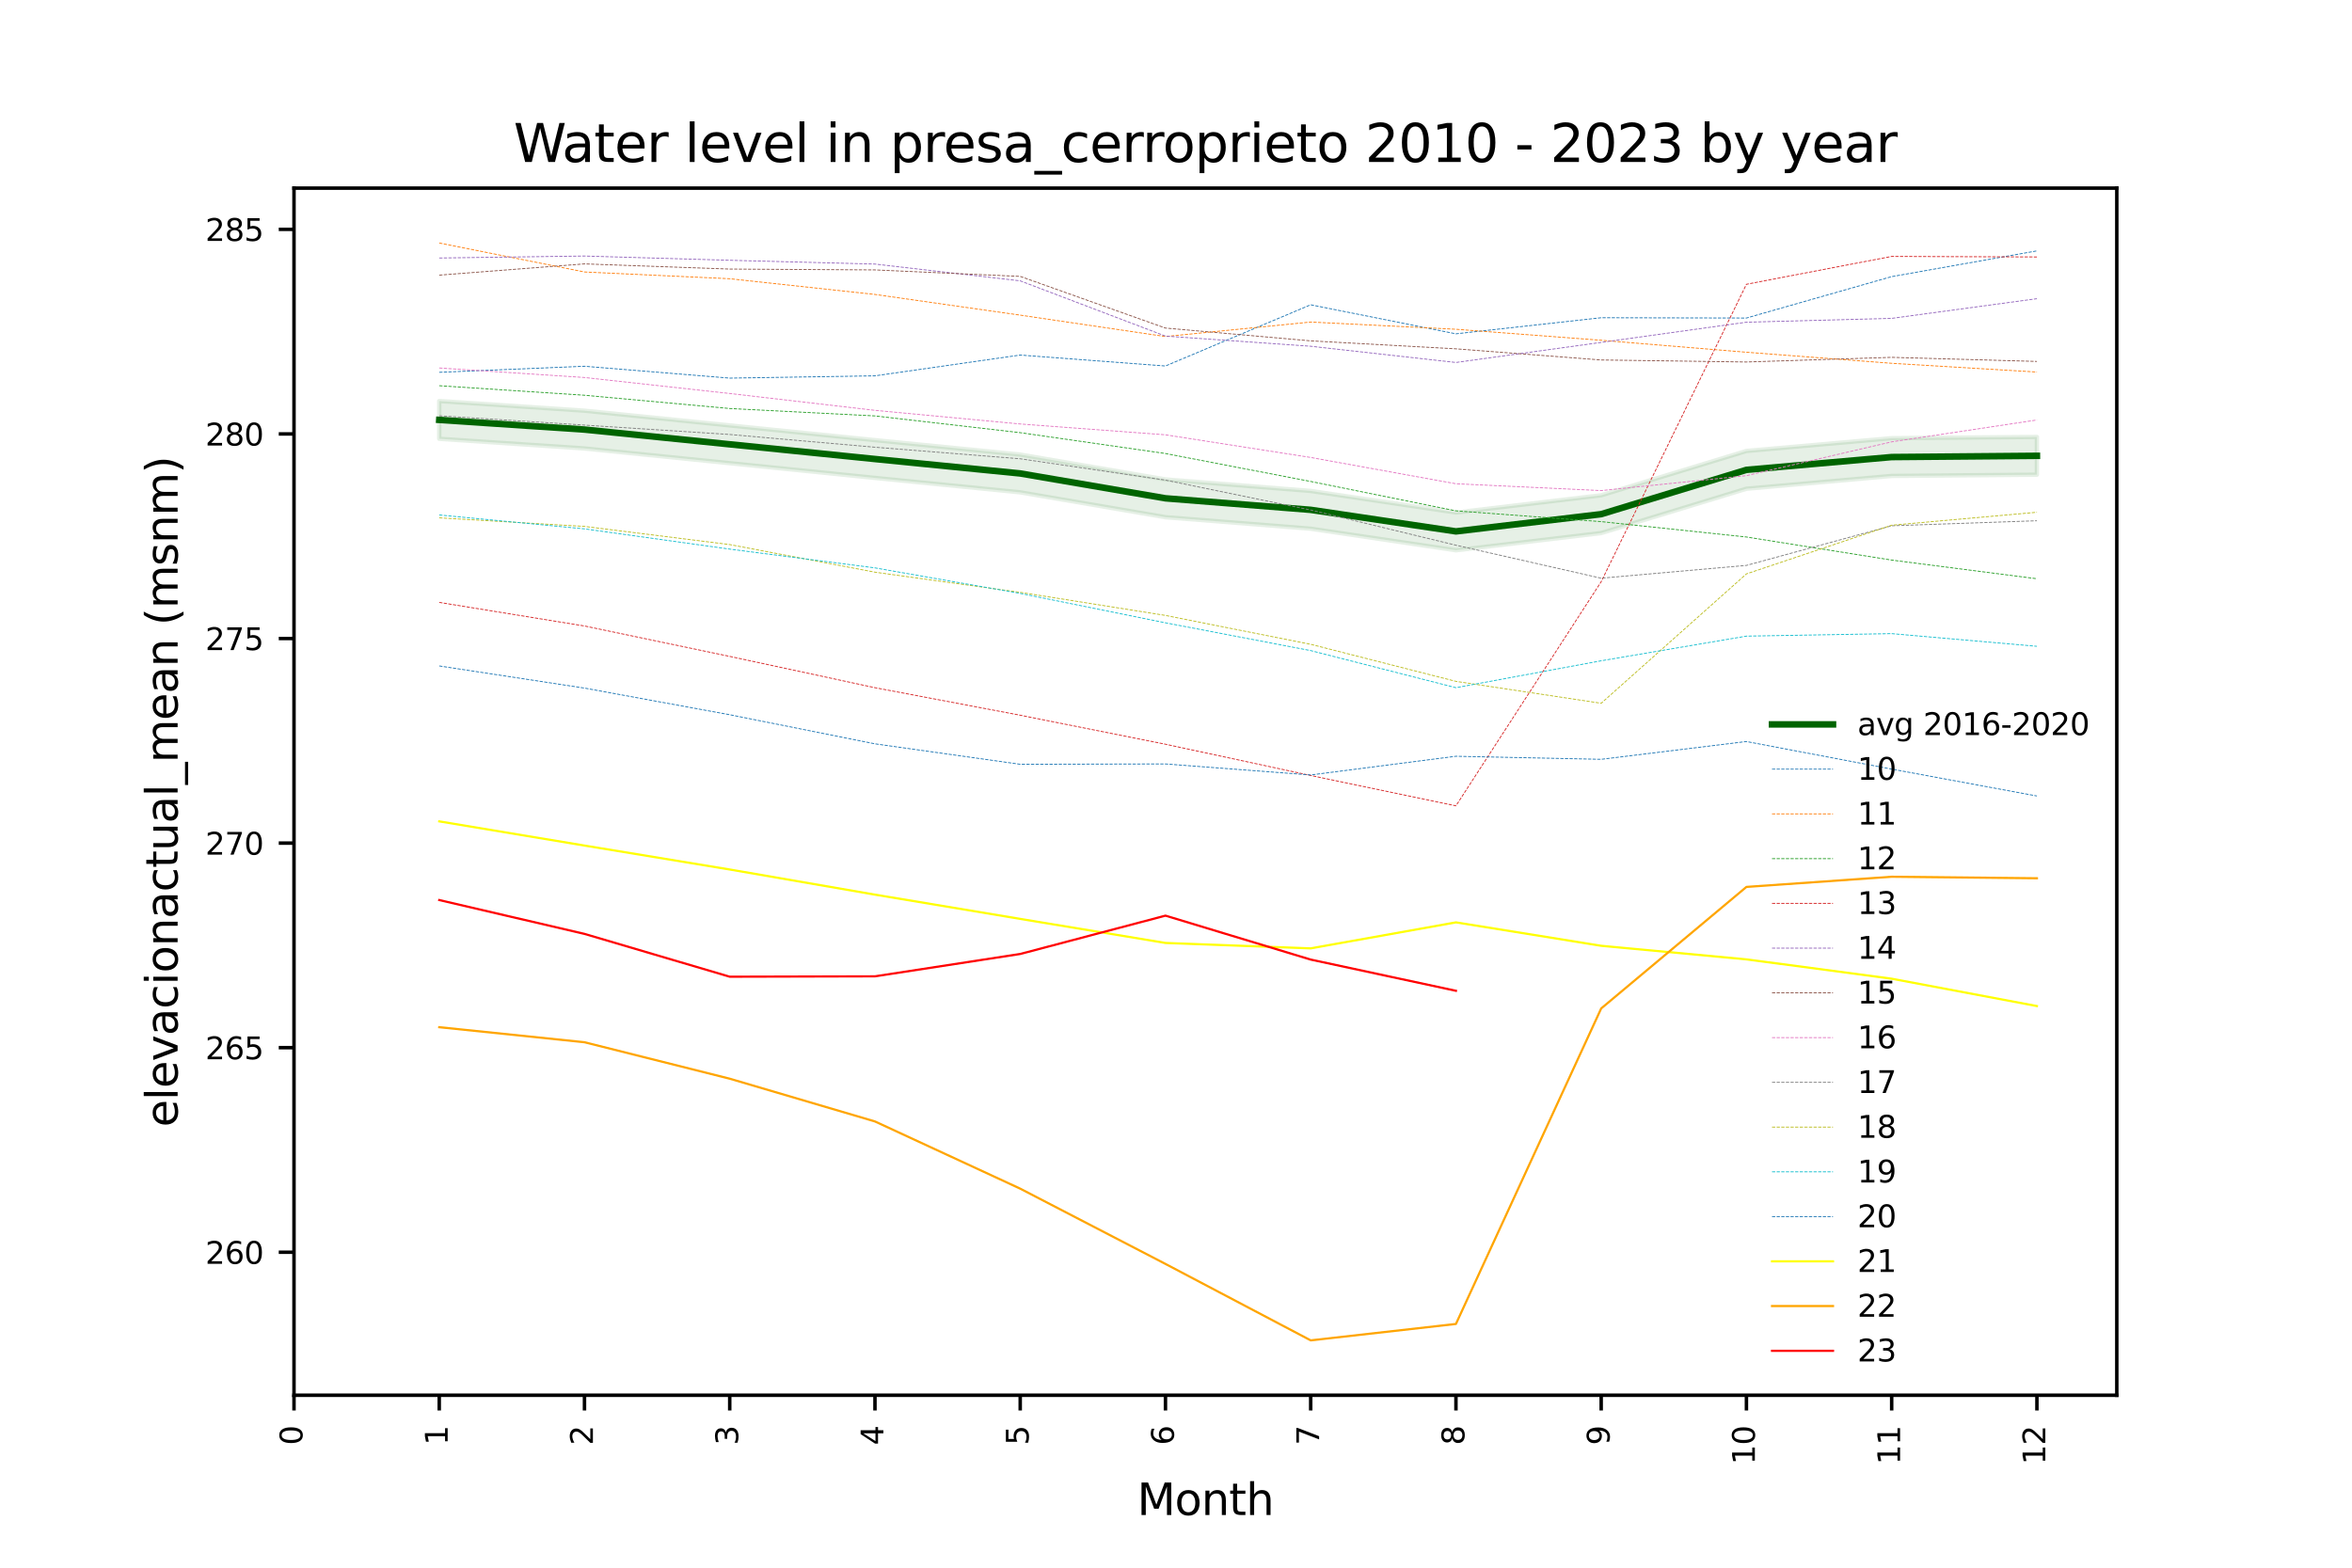 <?xml version="1.0" encoding="utf-8" standalone="no"?>
<!DOCTYPE svg PUBLIC "-//W3C//DTD SVG 1.1//EN"
  "http://www.w3.org/Graphics/SVG/1.1/DTD/svg11.dtd">
<svg xmlns:xlink="http://www.w3.org/1999/xlink" width="540pt" height="360pt" viewBox="0 0 540 360" xmlns="http://www.w3.org/2000/svg" version="1.1">
 <defs>
  <style type="text/css">*{stroke-linejoin: round; stroke-linecap: butt}</style>
 </defs>
 <g id="figure_1">
  <g id="patch_1">
   <path d="M 0 360 
L 540 360 
L 540 0 
L 0 0 
z
" style="fill: #ffffff"/>
  </g>
  <g id="axes_1">
   <g id="patch_2">
    <path d="M 67.5 320.4 
L 486 320.4 
L 486 43.2 
L 67.5 43.2 
z
" style="fill: #ffffff"/>
   </g>
   <g id="PolyCollection_1">
    <defs>
     <path id="m22cba25e09" d="M 100.847 -267.91 
L 100.847 -259.236 
L 134.193 -257.017 
L 167.54 -253.632 
L 200.886 -250.253 
L 234.233 -246.94 
L 267.58 -241.231 
L 300.926 -238.587 
L 334.273 -233.635 
L 367.62 -237.591 
L 400.966 -247.768 
L 434.313 -250.704 
L 467.659 -250.989 
L 467.659 -259.663 
L 467.659 -259.663 
L 434.313 -259.378 
L 400.966 -256.441 
L 367.62 -246.265 
L 334.273 -242.309 
L 300.926 -247.261 
L 267.58 -249.904 
L 234.233 -255.613 
L 200.886 -258.927 
L 167.54 -262.306 
L 134.193 -265.691 
L 100.847 -267.91 
z
" style="stroke: #006400; stroke-opacity: 0.1"/>
    </defs>
    <g clip-path="url(#pac0dfa1f8b)">
     <use xlink:href="#m22cba25e09" x="0" y="360" style="fill: #006400; fill-opacity: 0.1; stroke: #006400; stroke-opacity: 0.1"/>
    </g>
   </g>
   <g id="matplotlib.axis_1">
    <g id="xtick_1">
     <g id="line2d_1">
      <defs>
       <path id="mea05446a91" d="M 0 0 
L 0 3.5 
" style="stroke: #000000; stroke-width: 0.8"/>
      </defs>
      <g>
       <use xlink:href="#mea05446a91" x="67.5" y="320.4" style="stroke: #000000; stroke-width: 0.8"/>
      </g>
     </g>
     <g id="text_1">
      <!-- 0 -->
      <g transform="translate(69.432 331.854) rotate(-90) scale(0.07 -0.07)">
       <defs>
        <path id="DejaVuSans-30" d="M 2034 4250 
Q 1547 4250 1301 3770 
Q 1056 3291 1056 2328 
Q 1056 1369 1301 889 
Q 1547 409 2034 409 
Q 2525 409 2770 889 
Q 3016 1369 3016 2328 
Q 3016 3291 2770 3770 
Q 2525 4250 2034 4250 
z
M 2034 4750 
Q 2819 4750 3233 4129 
Q 3647 3509 3647 2328 
Q 3647 1150 3233 529 
Q 2819 -91 2034 -91 
Q 1250 -91 836 529 
Q 422 1150 422 2328 
Q 422 3509 836 4129 
Q 1250 4750 2034 4750 
z
" transform="scale(0.016)"/>
       </defs>
       <use xlink:href="#DejaVuSans-30"/>
      </g>
     </g>
    </g>
    <g id="xtick_2">
     <g id="line2d_2">
      <g>
       <use xlink:href="#mea05446a91" x="100.847" y="320.4" style="stroke: #000000; stroke-width: 0.8"/>
      </g>
     </g>
     <g id="text_2">
      <!-- 1 -->
      <g transform="translate(102.778 331.854) rotate(-90) scale(0.07 -0.07)">
       <defs>
        <path id="DejaVuSans-31" d="M 794 531 
L 1825 531 
L 1825 4091 
L 703 3866 
L 703 4441 
L 1819 4666 
L 2450 4666 
L 2450 531 
L 3481 531 
L 3481 0 
L 794 0 
L 794 531 
z
" transform="scale(0.016)"/>
       </defs>
       <use xlink:href="#DejaVuSans-31"/>
      </g>
     </g>
    </g>
    <g id="xtick_3">
     <g id="line2d_3">
      <g>
       <use xlink:href="#mea05446a91" x="134.193" y="320.4" style="stroke: #000000; stroke-width: 0.8"/>
      </g>
     </g>
     <g id="text_3">
      <!-- 2 -->
      <g transform="translate(136.125 331.854) rotate(-90) scale(0.07 -0.07)">
       <defs>
        <path id="DejaVuSans-32" d="M 1228 531 
L 3431 531 
L 3431 0 
L 469 0 
L 469 531 
Q 828 903 1448 1529 
Q 2069 2156 2228 2338 
Q 2531 2678 2651 2914 
Q 2772 3150 2772 3378 
Q 2772 3750 2511 3984 
Q 2250 4219 1831 4219 
Q 1534 4219 1204 4116 
Q 875 4013 500 3803 
L 500 4441 
Q 881 4594 1212 4672 
Q 1544 4750 1819 4750 
Q 2544 4750 2975 4387 
Q 3406 4025 3406 3419 
Q 3406 3131 3298 2873 
Q 3191 2616 2906 2266 
Q 2828 2175 2409 1742 
Q 1991 1309 1228 531 
z
" transform="scale(0.016)"/>
       </defs>
       <use xlink:href="#DejaVuSans-32"/>
      </g>
     </g>
    </g>
    <g id="xtick_4">
     <g id="line2d_4">
      <g>
       <use xlink:href="#mea05446a91" x="167.54" y="320.4" style="stroke: #000000; stroke-width: 0.8"/>
      </g>
     </g>
     <g id="text_4">
      <!-- 3 -->
      <g transform="translate(169.471 331.854) rotate(-90) scale(0.07 -0.07)">
       <defs>
        <path id="DejaVuSans-33" d="M 2597 2516 
Q 3050 2419 3304 2112 
Q 3559 1806 3559 1356 
Q 3559 666 3084 287 
Q 2609 -91 1734 -91 
Q 1441 -91 1130 -33 
Q 819 25 488 141 
L 488 750 
Q 750 597 1062 519 
Q 1375 441 1716 441 
Q 2309 441 2620 675 
Q 2931 909 2931 1356 
Q 2931 1769 2642 2001 
Q 2353 2234 1838 2234 
L 1294 2234 
L 1294 2753 
L 1863 2753 
Q 2328 2753 2575 2939 
Q 2822 3125 2822 3475 
Q 2822 3834 2567 4026 
Q 2313 4219 1838 4219 
Q 1578 4219 1281 4162 
Q 984 4106 628 3988 
L 628 4550 
Q 988 4650 1302 4700 
Q 1616 4750 1894 4750 
Q 2613 4750 3031 4423 
Q 3450 4097 3450 3541 
Q 3450 3153 3228 2886 
Q 3006 2619 2597 2516 
z
" transform="scale(0.016)"/>
       </defs>
       <use xlink:href="#DejaVuSans-33"/>
      </g>
     </g>
    </g>
    <g id="xtick_5">
     <g id="line2d_5">
      <g>
       <use xlink:href="#mea05446a91" x="200.886" y="320.4" style="stroke: #000000; stroke-width: 0.8"/>
      </g>
     </g>
     <g id="text_5">
      <!-- 4 -->
      <g transform="translate(202.818 331.854) rotate(-90) scale(0.07 -0.07)">
       <defs>
        <path id="DejaVuSans-34" d="M 2419 4116 
L 825 1625 
L 2419 1625 
L 2419 4116 
z
M 2253 4666 
L 3047 4666 
L 3047 1625 
L 3713 1625 
L 3713 1100 
L 3047 1100 
L 3047 0 
L 2419 0 
L 2419 1100 
L 313 1100 
L 313 1709 
L 2253 4666 
z
" transform="scale(0.016)"/>
       </defs>
       <use xlink:href="#DejaVuSans-34"/>
      </g>
     </g>
    </g>
    <g id="xtick_6">
     <g id="line2d_6">
      <g>
       <use xlink:href="#mea05446a91" x="234.233" y="320.4" style="stroke: #000000; stroke-width: 0.8"/>
      </g>
     </g>
     <g id="text_6">
      <!-- 5 -->
      <g transform="translate(236.165 331.854) rotate(-90) scale(0.07 -0.07)">
       <defs>
        <path id="DejaVuSans-35" d="M 691 4666 
L 3169 4666 
L 3169 4134 
L 1269 4134 
L 1269 2991 
Q 1406 3038 1543 3061 
Q 1681 3084 1819 3084 
Q 2600 3084 3056 2656 
Q 3513 2228 3513 1497 
Q 3513 744 3044 326 
Q 2575 -91 1722 -91 
Q 1428 -91 1123 -41 
Q 819 9 494 109 
L 494 744 
Q 775 591 1075 516 
Q 1375 441 1709 441 
Q 2250 441 2565 725 
Q 2881 1009 2881 1497 
Q 2881 1984 2565 2268 
Q 2250 2553 1709 2553 
Q 1456 2553 1204 2497 
Q 953 2441 691 2322 
L 691 4666 
z
" transform="scale(0.016)"/>
       </defs>
       <use xlink:href="#DejaVuSans-35"/>
      </g>
     </g>
    </g>
    <g id="xtick_7">
     <g id="line2d_7">
      <g>
       <use xlink:href="#mea05446a91" x="267.58" y="320.4" style="stroke: #000000; stroke-width: 0.8"/>
      </g>
     </g>
     <g id="text_7">
      <!-- 6 -->
      <g transform="translate(269.511 331.854) rotate(-90) scale(0.07 -0.07)">
       <defs>
        <path id="DejaVuSans-36" d="M 2113 2584 
Q 1688 2584 1439 2293 
Q 1191 2003 1191 1497 
Q 1191 994 1439 701 
Q 1688 409 2113 409 
Q 2538 409 2786 701 
Q 3034 994 3034 1497 
Q 3034 2003 2786 2293 
Q 2538 2584 2113 2584 
z
M 3366 4563 
L 3366 3988 
Q 3128 4100 2886 4159 
Q 2644 4219 2406 4219 
Q 1781 4219 1451 3797 
Q 1122 3375 1075 2522 
Q 1259 2794 1537 2939 
Q 1816 3084 2150 3084 
Q 2853 3084 3261 2657 
Q 3669 2231 3669 1497 
Q 3669 778 3244 343 
Q 2819 -91 2113 -91 
Q 1303 -91 875 529 
Q 447 1150 447 2328 
Q 447 3434 972 4092 
Q 1497 4750 2381 4750 
Q 2619 4750 2861 4703 
Q 3103 4656 3366 4563 
z
" transform="scale(0.016)"/>
       </defs>
       <use xlink:href="#DejaVuSans-36"/>
      </g>
     </g>
    </g>
    <g id="xtick_8">
     <g id="line2d_8">
      <g>
       <use xlink:href="#mea05446a91" x="300.926" y="320.4" style="stroke: #000000; stroke-width: 0.8"/>
      </g>
     </g>
     <g id="text_8">
      <!-- 7 -->
      <g transform="translate(302.858 331.854) rotate(-90) scale(0.07 -0.07)">
       <defs>
        <path id="DejaVuSans-37" d="M 525 4666 
L 3525 4666 
L 3525 4397 
L 1831 0 
L 1172 0 
L 2766 4134 
L 525 4134 
L 525 4666 
z
" transform="scale(0.016)"/>
       </defs>
       <use xlink:href="#DejaVuSans-37"/>
      </g>
     </g>
    </g>
    <g id="xtick_9">
     <g id="line2d_9">
      <g>
       <use xlink:href="#mea05446a91" x="334.273" y="320.4" style="stroke: #000000; stroke-width: 0.8"/>
      </g>
     </g>
     <g id="text_9">
      <!-- 8 -->
      <g transform="translate(336.204 331.854) rotate(-90) scale(0.07 -0.07)">
       <defs>
        <path id="DejaVuSans-38" d="M 2034 2216 
Q 1584 2216 1326 1975 
Q 1069 1734 1069 1313 
Q 1069 891 1326 650 
Q 1584 409 2034 409 
Q 2484 409 2743 651 
Q 3003 894 3003 1313 
Q 3003 1734 2745 1975 
Q 2488 2216 2034 2216 
z
M 1403 2484 
Q 997 2584 770 2862 
Q 544 3141 544 3541 
Q 544 4100 942 4425 
Q 1341 4750 2034 4750 
Q 2731 4750 3128 4425 
Q 3525 4100 3525 3541 
Q 3525 3141 3298 2862 
Q 3072 2584 2669 2484 
Q 3125 2378 3379 2068 
Q 3634 1759 3634 1313 
Q 3634 634 3220 271 
Q 2806 -91 2034 -91 
Q 1263 -91 848 271 
Q 434 634 434 1313 
Q 434 1759 690 2068 
Q 947 2378 1403 2484 
z
M 1172 3481 
Q 1172 3119 1398 2916 
Q 1625 2713 2034 2713 
Q 2441 2713 2670 2916 
Q 2900 3119 2900 3481 
Q 2900 3844 2670 4047 
Q 2441 4250 2034 4250 
Q 1625 4250 1398 4047 
Q 1172 3844 1172 3481 
z
" transform="scale(0.016)"/>
       </defs>
       <use xlink:href="#DejaVuSans-38"/>
      </g>
     </g>
    </g>
    <g id="xtick_10">
     <g id="line2d_10">
      <g>
       <use xlink:href="#mea05446a91" x="367.62" y="320.4" style="stroke: #000000; stroke-width: 0.8"/>
      </g>
     </g>
     <g id="text_10">
      <!-- 9 -->
      <g transform="translate(369.551 331.854) rotate(-90) scale(0.07 -0.07)">
       <defs>
        <path id="DejaVuSans-39" d="M 703 97 
L 703 672 
Q 941 559 1184 500 
Q 1428 441 1663 441 
Q 2288 441 2617 861 
Q 2947 1281 2994 2138 
Q 2813 1869 2534 1725 
Q 2256 1581 1919 1581 
Q 1219 1581 811 2004 
Q 403 2428 403 3163 
Q 403 3881 828 4315 
Q 1253 4750 1959 4750 
Q 2769 4750 3195 4129 
Q 3622 3509 3622 2328 
Q 3622 1225 3098 567 
Q 2575 -91 1691 -91 
Q 1453 -91 1209 -44 
Q 966 3 703 97 
z
M 1959 2075 
Q 2384 2075 2632 2365 
Q 2881 2656 2881 3163 
Q 2881 3666 2632 3958 
Q 2384 4250 1959 4250 
Q 1534 4250 1286 3958 
Q 1038 3666 1038 3163 
Q 1038 2656 1286 2365 
Q 1534 2075 1959 2075 
z
" transform="scale(0.016)"/>
       </defs>
       <use xlink:href="#DejaVuSans-39"/>
      </g>
     </g>
    </g>
    <g id="xtick_11">
     <g id="line2d_11">
      <g>
       <use xlink:href="#mea05446a91" x="400.966" y="320.4" style="stroke: #000000; stroke-width: 0.8"/>
      </g>
     </g>
     <g id="text_11">
      <!-- 10 -->
      <g transform="translate(402.898 336.308) rotate(-90) scale(0.07 -0.07)">
       <use xlink:href="#DejaVuSans-31"/>
       <use xlink:href="#DejaVuSans-30" x="63.623"/>
      </g>
     </g>
    </g>
    <g id="xtick_12">
     <g id="line2d_12">
      <g>
       <use xlink:href="#mea05446a91" x="434.313" y="320.4" style="stroke: #000000; stroke-width: 0.8"/>
      </g>
     </g>
     <g id="text_12">
      <!-- 11 -->
      <g transform="translate(436.244 336.308) rotate(-90) scale(0.07 -0.07)">
       <use xlink:href="#DejaVuSans-31"/>
       <use xlink:href="#DejaVuSans-31" x="63.623"/>
      </g>
     </g>
    </g>
    <g id="xtick_13">
     <g id="line2d_13">
      <g>
       <use xlink:href="#mea05446a91" x="467.659" y="320.4" style="stroke: #000000; stroke-width: 0.8"/>
      </g>
     </g>
     <g id="text_13">
      <!-- 12 -->
      <g transform="translate(469.591 336.308) rotate(-90) scale(0.07 -0.07)">
       <use xlink:href="#DejaVuSans-31"/>
       <use xlink:href="#DejaVuSans-32" x="63.623"/>
      </g>
     </g>
    </g>
    <g id="text_14">
     <!-- Month -->
     <g transform="translate(261.079 347.906) scale(0.1 -0.1)">
      <defs>
       <path id="DejaVuSans-4d" d="M 628 4666 
L 1569 4666 
L 2759 1491 
L 3956 4666 
L 4897 4666 
L 4897 0 
L 4281 0 
L 4281 4097 
L 3078 897 
L 2444 897 
L 1241 4097 
L 1241 0 
L 628 0 
L 628 4666 
z
" transform="scale(0.016)"/>
       <path id="DejaVuSans-6f" d="M 1959 3097 
Q 1497 3097 1228 2736 
Q 959 2375 959 1747 
Q 959 1119 1226 758 
Q 1494 397 1959 397 
Q 2419 397 2687 759 
Q 2956 1122 2956 1747 
Q 2956 2369 2687 2733 
Q 2419 3097 1959 3097 
z
M 1959 3584 
Q 2709 3584 3137 3096 
Q 3566 2609 3566 1747 
Q 3566 888 3137 398 
Q 2709 -91 1959 -91 
Q 1206 -91 779 398 
Q 353 888 353 1747 
Q 353 2609 779 3096 
Q 1206 3584 1959 3584 
z
" transform="scale(0.016)"/>
       <path id="DejaVuSans-6e" d="M 3513 2113 
L 3513 0 
L 2938 0 
L 2938 2094 
Q 2938 2591 2744 2837 
Q 2550 3084 2163 3084 
Q 1697 3084 1428 2787 
Q 1159 2491 1159 1978 
L 1159 0 
L 581 0 
L 581 3500 
L 1159 3500 
L 1159 2956 
Q 1366 3272 1645 3428 
Q 1925 3584 2291 3584 
Q 2894 3584 3203 3211 
Q 3513 2838 3513 2113 
z
" transform="scale(0.016)"/>
       <path id="DejaVuSans-74" d="M 1172 4494 
L 1172 3500 
L 2356 3500 
L 2356 3053 
L 1172 3053 
L 1172 1153 
Q 1172 725 1289 603 
Q 1406 481 1766 481 
L 2356 481 
L 2356 0 
L 1766 0 
Q 1100 0 847 248 
Q 594 497 594 1153 
L 594 3053 
L 172 3053 
L 172 3500 
L 594 3500 
L 594 4494 
L 1172 4494 
z
" transform="scale(0.016)"/>
       <path id="DejaVuSans-68" d="M 3513 2113 
L 3513 0 
L 2938 0 
L 2938 2094 
Q 2938 2591 2744 2837 
Q 2550 3084 2163 3084 
Q 1697 3084 1428 2787 
Q 1159 2491 1159 1978 
L 1159 0 
L 581 0 
L 581 4863 
L 1159 4863 
L 1159 2956 
Q 1366 3272 1645 3428 
Q 1925 3584 2291 3584 
Q 2894 3584 3203 3211 
Q 3513 2838 3513 2113 
z
" transform="scale(0.016)"/>
      </defs>
      <use xlink:href="#DejaVuSans-4d"/>
      <use xlink:href="#DejaVuSans-6f" x="86.279"/>
      <use xlink:href="#DejaVuSans-6e" x="147.461"/>
      <use xlink:href="#DejaVuSans-74" x="210.84"/>
      <use xlink:href="#DejaVuSans-68" x="250.049"/>
     </g>
    </g>
   </g>
   <g id="matplotlib.axis_2">
    <g id="ytick_1">
     <g id="line2d_14">
      <defs>
       <path id="mef7e88edbb" d="M 0 0 
L -3.5 0 
" style="stroke: #000000; stroke-width: 0.8"/>
      </defs>
      <g>
       <use xlink:href="#mef7e88edbb" x="67.5" y="287.563" style="stroke: #000000; stroke-width: 0.8"/>
      </g>
     </g>
     <g id="text_15">
      <!-- 260 -->
      <g transform="translate(47.139 290.223) scale(0.07 -0.07)">
       <use xlink:href="#DejaVuSans-32"/>
       <use xlink:href="#DejaVuSans-36" x="63.623"/>
       <use xlink:href="#DejaVuSans-30" x="127.246"/>
      </g>
     </g>
    </g>
    <g id="ytick_2">
     <g id="line2d_15">
      <g>
       <use xlink:href="#mef7e88edbb" x="67.5" y="240.584" style="stroke: #000000; stroke-width: 0.8"/>
      </g>
     </g>
     <g id="text_16">
      <!-- 265 -->
      <g transform="translate(47.139 243.244) scale(0.07 -0.07)">
       <use xlink:href="#DejaVuSans-32"/>
       <use xlink:href="#DejaVuSans-36" x="63.623"/>
       <use xlink:href="#DejaVuSans-35" x="127.246"/>
      </g>
     </g>
    </g>
    <g id="ytick_3">
     <g id="line2d_16">
      <g>
       <use xlink:href="#mef7e88edbb" x="67.5" y="193.605" style="stroke: #000000; stroke-width: 0.8"/>
      </g>
     </g>
     <g id="text_17">
      <!-- 270 -->
      <g transform="translate(47.139 196.265) scale(0.07 -0.07)">
       <use xlink:href="#DejaVuSans-32"/>
       <use xlink:href="#DejaVuSans-37" x="63.623"/>
       <use xlink:href="#DejaVuSans-30" x="127.246"/>
      </g>
     </g>
    </g>
    <g id="ytick_4">
     <g id="line2d_17">
      <g>
       <use xlink:href="#mef7e88edbb" x="67.5" y="146.626" style="stroke: #000000; stroke-width: 0.8"/>
      </g>
     </g>
     <g id="text_18">
      <!-- 275 -->
      <g transform="translate(47.139 149.286) scale(0.07 -0.07)">
       <use xlink:href="#DejaVuSans-32"/>
       <use xlink:href="#DejaVuSans-37" x="63.623"/>
       <use xlink:href="#DejaVuSans-35" x="127.246"/>
      </g>
     </g>
    </g>
    <g id="ytick_5">
     <g id="line2d_18">
      <g>
       <use xlink:href="#mef7e88edbb" x="67.5" y="99.647" style="stroke: #000000; stroke-width: 0.8"/>
      </g>
     </g>
     <g id="text_19">
      <!-- 280 -->
      <g transform="translate(47.139 102.307) scale(0.07 -0.07)">
       <use xlink:href="#DejaVuSans-32"/>
       <use xlink:href="#DejaVuSans-38" x="63.623"/>
       <use xlink:href="#DejaVuSans-30" x="127.246"/>
      </g>
     </g>
    </g>
    <g id="ytick_6">
     <g id="line2d_19">
      <g>
       <use xlink:href="#mef7e88edbb" x="67.5" y="52.668" style="stroke: #000000; stroke-width: 0.8"/>
      </g>
     </g>
     <g id="text_20">
      <!-- 285 -->
      <g transform="translate(47.139 55.328) scale(0.07 -0.07)">
       <use xlink:href="#DejaVuSans-32"/>
       <use xlink:href="#DejaVuSans-38" x="63.623"/>
       <use xlink:href="#DejaVuSans-35" x="127.246"/>
      </g>
     </g>
    </g>
    <g id="text_21">
     <!-- elevacionactual_mean (msnm) -->
     <g transform="translate(40.781 258.812) rotate(-90) scale(0.1 -0.1)">
      <defs>
       <path id="DejaVuSans-65" d="M 3597 1894 
L 3597 1613 
L 953 1613 
Q 991 1019 1311 708 
Q 1631 397 2203 397 
Q 2534 397 2845 478 
Q 3156 559 3463 722 
L 3463 178 
Q 3153 47 2828 -22 
Q 2503 -91 2169 -91 
Q 1331 -91 842 396 
Q 353 884 353 1716 
Q 353 2575 817 3079 
Q 1281 3584 2069 3584 
Q 2775 3584 3186 3129 
Q 3597 2675 3597 1894 
z
M 3022 2063 
Q 3016 2534 2758 2815 
Q 2500 3097 2075 3097 
Q 1594 3097 1305 2825 
Q 1016 2553 972 2059 
L 3022 2063 
z
" transform="scale(0.016)"/>
       <path id="DejaVuSans-6c" d="M 603 4863 
L 1178 4863 
L 1178 0 
L 603 0 
L 603 4863 
z
" transform="scale(0.016)"/>
       <path id="DejaVuSans-76" d="M 191 3500 
L 800 3500 
L 1894 563 
L 2988 3500 
L 3597 3500 
L 2284 0 
L 1503 0 
L 191 3500 
z
" transform="scale(0.016)"/>
       <path id="DejaVuSans-61" d="M 2194 1759 
Q 1497 1759 1228 1600 
Q 959 1441 959 1056 
Q 959 750 1161 570 
Q 1363 391 1709 391 
Q 2188 391 2477 730 
Q 2766 1069 2766 1631 
L 2766 1759 
L 2194 1759 
z
M 3341 1997 
L 3341 0 
L 2766 0 
L 2766 531 
Q 2569 213 2275 61 
Q 1981 -91 1556 -91 
Q 1019 -91 701 211 
Q 384 513 384 1019 
Q 384 1609 779 1909 
Q 1175 2209 1959 2209 
L 2766 2209 
L 2766 2266 
Q 2766 2663 2505 2880 
Q 2244 3097 1772 3097 
Q 1472 3097 1187 3025 
Q 903 2953 641 2809 
L 641 3341 
Q 956 3463 1253 3523 
Q 1550 3584 1831 3584 
Q 2591 3584 2966 3190 
Q 3341 2797 3341 1997 
z
" transform="scale(0.016)"/>
       <path id="DejaVuSans-63" d="M 3122 3366 
L 3122 2828 
Q 2878 2963 2633 3030 
Q 2388 3097 2138 3097 
Q 1578 3097 1268 2742 
Q 959 2388 959 1747 
Q 959 1106 1268 751 
Q 1578 397 2138 397 
Q 2388 397 2633 464 
Q 2878 531 3122 666 
L 3122 134 
Q 2881 22 2623 -34 
Q 2366 -91 2075 -91 
Q 1284 -91 818 406 
Q 353 903 353 1747 
Q 353 2603 823 3093 
Q 1294 3584 2113 3584 
Q 2378 3584 2631 3529 
Q 2884 3475 3122 3366 
z
" transform="scale(0.016)"/>
       <path id="DejaVuSans-69" d="M 603 3500 
L 1178 3500 
L 1178 0 
L 603 0 
L 603 3500 
z
M 603 4863 
L 1178 4863 
L 1178 4134 
L 603 4134 
L 603 4863 
z
" transform="scale(0.016)"/>
       <path id="DejaVuSans-75" d="M 544 1381 
L 544 3500 
L 1119 3500 
L 1119 1403 
Q 1119 906 1312 657 
Q 1506 409 1894 409 
Q 2359 409 2629 706 
Q 2900 1003 2900 1516 
L 2900 3500 
L 3475 3500 
L 3475 0 
L 2900 0 
L 2900 538 
Q 2691 219 2414 64 
Q 2138 -91 1772 -91 
Q 1169 -91 856 284 
Q 544 659 544 1381 
z
M 1991 3584 
L 1991 3584 
z
" transform="scale(0.016)"/>
       <path id="DejaVuSans-5f" d="M 3263 -1063 
L 3263 -1509 
L -63 -1509 
L -63 -1063 
L 3263 -1063 
z
" transform="scale(0.016)"/>
       <path id="DejaVuSans-6d" d="M 3328 2828 
Q 3544 3216 3844 3400 
Q 4144 3584 4550 3584 
Q 5097 3584 5394 3201 
Q 5691 2819 5691 2113 
L 5691 0 
L 5113 0 
L 5113 2094 
Q 5113 2597 4934 2840 
Q 4756 3084 4391 3084 
Q 3944 3084 3684 2787 
Q 3425 2491 3425 1978 
L 3425 0 
L 2847 0 
L 2847 2094 
Q 2847 2600 2669 2842 
Q 2491 3084 2119 3084 
Q 1678 3084 1418 2786 
Q 1159 2488 1159 1978 
L 1159 0 
L 581 0 
L 581 3500 
L 1159 3500 
L 1159 2956 
Q 1356 3278 1631 3431 
Q 1906 3584 2284 3584 
Q 2666 3584 2933 3390 
Q 3200 3197 3328 2828 
z
" transform="scale(0.016)"/>
       <path id="DejaVuSans-20" transform="scale(0.016)"/>
       <path id="DejaVuSans-28" d="M 1984 4856 
Q 1566 4138 1362 3434 
Q 1159 2731 1159 2009 
Q 1159 1288 1364 580 
Q 1569 -128 1984 -844 
L 1484 -844 
Q 1016 -109 783 600 
Q 550 1309 550 2009 
Q 550 2706 781 3412 
Q 1013 4119 1484 4856 
L 1984 4856 
z
" transform="scale(0.016)"/>
       <path id="DejaVuSans-73" d="M 2834 3397 
L 2834 2853 
Q 2591 2978 2328 3040 
Q 2066 3103 1784 3103 
Q 1356 3103 1142 2972 
Q 928 2841 928 2578 
Q 928 2378 1081 2264 
Q 1234 2150 1697 2047 
L 1894 2003 
Q 2506 1872 2764 1633 
Q 3022 1394 3022 966 
Q 3022 478 2636 193 
Q 2250 -91 1575 -91 
Q 1294 -91 989 -36 
Q 684 19 347 128 
L 347 722 
Q 666 556 975 473 
Q 1284 391 1588 391 
Q 1994 391 2212 530 
Q 2431 669 2431 922 
Q 2431 1156 2273 1281 
Q 2116 1406 1581 1522 
L 1381 1569 
Q 847 1681 609 1914 
Q 372 2147 372 2553 
Q 372 3047 722 3315 
Q 1072 3584 1716 3584 
Q 2034 3584 2315 3537 
Q 2597 3491 2834 3397 
z
" transform="scale(0.016)"/>
       <path id="DejaVuSans-29" d="M 513 4856 
L 1013 4856 
Q 1481 4119 1714 3412 
Q 1947 2706 1947 2009 
Q 1947 1309 1714 600 
Q 1481 -109 1013 -844 
L 513 -844 
Q 928 -128 1133 580 
Q 1338 1288 1338 2009 
Q 1338 2731 1133 3434 
Q 928 4138 513 4856 
z
" transform="scale(0.016)"/>
      </defs>
      <use xlink:href="#DejaVuSans-65"/>
      <use xlink:href="#DejaVuSans-6c" x="61.523"/>
      <use xlink:href="#DejaVuSans-65" x="89.307"/>
      <use xlink:href="#DejaVuSans-76" x="150.83"/>
      <use xlink:href="#DejaVuSans-61" x="210.01"/>
      <use xlink:href="#DejaVuSans-63" x="271.289"/>
      <use xlink:href="#DejaVuSans-69" x="326.27"/>
      <use xlink:href="#DejaVuSans-6f" x="354.053"/>
      <use xlink:href="#DejaVuSans-6e" x="415.234"/>
      <use xlink:href="#DejaVuSans-61" x="478.613"/>
      <use xlink:href="#DejaVuSans-63" x="539.893"/>
      <use xlink:href="#DejaVuSans-74" x="594.873"/>
      <use xlink:href="#DejaVuSans-75" x="634.082"/>
      <use xlink:href="#DejaVuSans-61" x="697.461"/>
      <use xlink:href="#DejaVuSans-6c" x="758.74"/>
      <use xlink:href="#DejaVuSans-5f" x="786.523"/>
      <use xlink:href="#DejaVuSans-6d" x="836.523"/>
      <use xlink:href="#DejaVuSans-65" x="933.936"/>
      <use xlink:href="#DejaVuSans-61" x="995.459"/>
      <use xlink:href="#DejaVuSans-6e" x="1056.738"/>
      <use xlink:href="#DejaVuSans-20" x="1120.117"/>
      <use xlink:href="#DejaVuSans-28" x="1151.904"/>
      <use xlink:href="#DejaVuSans-6d" x="1190.918"/>
      <use xlink:href="#DejaVuSans-73" x="1288.33"/>
      <use xlink:href="#DejaVuSans-6e" x="1340.43"/>
      <use xlink:href="#DejaVuSans-6d" x="1403.809"/>
      <use xlink:href="#DejaVuSans-29" x="1501.221"/>
     </g>
    </g>
   </g>
   <g id="line2d_20">
    <path d="M 100.847 96.427 
L 134.193 98.646 
L 167.54 102.031 
L 200.886 105.41 
L 234.233 108.723 
L 267.58 114.432 
L 300.926 117.076 
L 334.273 122.028 
L 367.62 118.072 
L 400.966 107.895 
L 434.313 104.959 
L 467.659 104.674 
" clip-path="url(#pac0dfa1f8b)" style="fill: none; stroke: #006400; stroke-width: 1.5; stroke-linecap: square"/>
   </g>
   <g id="line2d_21">
    <path d="M 100.847 85.499 
L 134.193 84.103 
L 167.54 86.831 
L 200.886 86.308 
L 234.233 81.533 
L 267.58 84.047 
L 300.926 69.989 
L 334.273 76.658 
L 367.62 72.963 
L 400.966 73.033 
L 434.313 63.525 
L 467.659 57.612 
" clip-path="url(#pac0dfa1f8b)" style="fill: none; stroke-dasharray: 0.74,0.32; stroke-dashoffset: 0; stroke: #1f77b4; stroke-width: 0.2"/>
   </g>
   <g id="line2d_22">
    <path d="M 100.847 55.8 
L 134.193 62.455 
L 167.54 64.007 
L 200.886 67.614 
L 234.233 72.364 
L 267.58 77.282 
L 300.926 73.951 
L 334.273 75.61 
L 367.62 78.138 
L 400.966 80.884 
L 434.313 83.425 
L 467.659 85.434 
" clip-path="url(#pac0dfa1f8b)" style="fill: none; stroke-dasharray: 0.74,0.32; stroke-dashoffset: 0; stroke: #ff7f0e; stroke-width: 0.2"/>
   </g>
   <g id="line2d_23">
    <path d="M 100.847 88.573 
L 134.193 90.762 
L 167.54 93.81 
L 200.886 95.51 
L 234.233 99.355 
L 267.58 104.142 
L 300.926 110.559 
L 334.273 117.311 
L 367.62 119.784 
L 400.966 123.314 
L 434.313 128.613 
L 467.659 132.902 
" clip-path="url(#pac0dfa1f8b)" style="fill: none; stroke-dasharray: 0.74,0.32; stroke-dashoffset: 0; stroke: #2ca02c; stroke-width: 0.2"/>
   </g>
   <g id="line2d_24">
    <path d="M 100.847 138.33 
L 134.193 143.748 
L 167.54 150.73 
L 200.886 157.919 
L 234.233 164.239 
L 267.58 170.901 
L 300.926 178.079 
L 334.273 185.048 
L 367.62 133.576 
L 400.966 65.281 
L 434.313 58.886 
L 467.659 59.007 
" clip-path="url(#pac0dfa1f8b)" style="fill: none; stroke-dasharray: 0.74,0.32; stroke-dashoffset: 0; stroke: #d62728; stroke-width: 0.2"/>
   </g>
   <g id="line2d_25">
    <path d="M 100.847 59.245 
L 134.193 58.793 
L 167.54 59.768 
L 200.886 60.64 
L 234.233 64.491 
L 267.58 77.177 
L 300.926 79.512 
L 334.273 83.238 
L 367.62 78.631 
L 400.966 73.99 
L 434.313 73.11 
L 467.659 68.594 
" clip-path="url(#pac0dfa1f8b)" style="fill: none; stroke-dasharray: 0.74,0.32; stroke-dashoffset: 0; stroke: #9467bd; stroke-width: 0.2"/>
   </g>
   <g id="line2d_26">
    <path d="M 100.847 63.182 
L 134.193 60.601 
L 167.54 61.788 
L 200.886 61.983 
L 234.233 63.47 
L 267.58 75.336 
L 300.926 78.275 
L 334.273 80.104 
L 367.62 82.664 
L 400.966 83.129 
L 434.313 82.058 
L 467.659 83 
" clip-path="url(#pac0dfa1f8b)" style="fill: none; stroke-dasharray: 0.74,0.32; stroke-dashoffset: 0; stroke: #8c564b; stroke-width: 0.2"/>
   </g>
   <g id="line2d_27">
    <path d="M 100.847 84.498 
L 134.193 86.688 
L 167.54 90.359 
L 200.886 94.229 
L 234.233 97.361 
L 267.58 99.848 
L 300.926 105.046 
L 334.273 111.088 
L 367.62 112.655 
L 400.966 109.231 
L 434.313 101.465 
L 467.659 96.446 
" clip-path="url(#pac0dfa1f8b)" style="fill: none; stroke-dasharray: 0.74,0.32; stroke-dashoffset: 0; stroke: #e377c2; stroke-width: 0.2"/>
   </g>
   <g id="line2d_28">
    <path d="M 100.847 95.476 
L 134.193 97.62 
L 167.54 99.771 
L 200.886 102.699 
L 234.233 105.351 
L 267.58 110.254 
L 300.926 117.113 
L 334.273 125.197 
L 367.62 132.777 
L 400.966 129.839 
L 434.313 120.739 
L 467.659 119.584 
" clip-path="url(#pac0dfa1f8b)" style="fill: none; stroke-dasharray: 0.74,0.32; stroke-dashoffset: 0; stroke: #7f7f7f; stroke-width: 0.2"/>
   </g>
   <g id="line2d_29">
    <path d="M 100.847 118.915 
L 134.193 120.882 
L 167.54 125.053 
L 200.886 131.394 
L 234.233 136.024 
L 267.58 141.323 
L 300.926 147.952 
L 334.273 156.465 
L 367.62 161.493 
L 400.966 131.787 
L 434.313 120.61 
L 467.659 117.634 
" clip-path="url(#pac0dfa1f8b)" style="fill: none; stroke-dasharray: 0.74,0.32; stroke-dashoffset: 0; stroke: #bcbd22; stroke-width: 0.2"/>
   </g>
   <g id="line2d_30">
    <path d="M 100.847 118.254 
L 134.193 121.445 
L 167.54 126.096 
L 200.886 130.406 
L 234.233 136.265 
L 267.58 143.018 
L 300.926 149.401 
L 334.273 157.921 
L 367.62 151.742 
L 400.966 146.08 
L 434.313 145.506 
L 467.659 148.415 
" clip-path="url(#pac0dfa1f8b)" style="fill: none; stroke-dasharray: 0.74,0.32; stroke-dashoffset: 0; stroke: #17becf; stroke-width: 0.2"/>
   </g>
   <g id="line2d_31">
    <path d="M 100.847 152.925 
L 134.193 158.01 
L 167.54 164.125 
L 200.886 170.81 
L 234.233 175.505 
L 267.58 175.429 
L 300.926 177.96 
L 334.273 173.666 
L 367.62 174.367 
L 400.966 170.281 
L 434.313 176.613 
L 467.659 182.788 
" clip-path="url(#pac0dfa1f8b)" style="fill: none; stroke-dasharray: 0.74,0.32; stroke-dashoffset: 0; stroke: #1f77b4; stroke-width: 0.2"/>
   </g>
   <g id="line2d_32">
    <path d="M 100.847 188.619 
L 134.193 194.172 
L 167.54 199.669 
L 200.886 205.444 
L 234.233 211.01 
L 267.58 216.538 
L 300.926 217.78 
L 334.273 211.81 
L 367.62 217.189 
L 400.966 220.309 
L 434.313 224.748 
L 467.659 231.029 
" clip-path="url(#pac0dfa1f8b)" style="fill: none; stroke: #ffff00; stroke-width: 0.5; stroke-linecap: square"/>
   </g>
   <g id="line2d_33">
    <path d="M 100.847 235.883 
L 134.193 239.338 
L 167.54 247.708 
L 200.886 257.528 
L 234.233 272.959 
L 267.58 290.245 
L 300.926 307.8 
L 334.273 304.029 
L 367.62 231.577 
L 400.966 203.67 
L 434.313 201.334 
L 467.659 201.682 
" clip-path="url(#pac0dfa1f8b)" style="fill: none; stroke: #ffa500; stroke-width: 0.5; stroke-linecap: square"/>
   </g>
   <g id="line2d_34">
    <path d="M 100.847 206.686 
L 134.193 214.456 
L 167.54 224.29 
L 200.886 224.203 
L 234.233 219.068 
L 267.58 210.265 
L 300.926 220.356 
L 334.273 227.524 
" clip-path="url(#pac0dfa1f8b)" style="fill: none; stroke: #ff0000; stroke-width: 0.5; stroke-linecap: square"/>
   </g>
   <g id="patch_3">
    <path d="M 67.5 320.4 
L 67.5 43.2 
" style="fill: none; stroke: #000000; stroke-width: 0.8; stroke-linejoin: miter; stroke-linecap: square"/>
   </g>
   <g id="patch_4">
    <path d="M 486 320.4 
L 486 43.2 
" style="fill: none; stroke: #000000; stroke-width: 0.8; stroke-linejoin: miter; stroke-linecap: square"/>
   </g>
   <g id="patch_5">
    <path d="M 67.5 320.4 
L 486 320.4 
" style="fill: none; stroke: #000000; stroke-width: 0.8; stroke-linejoin: miter; stroke-linecap: square"/>
   </g>
   <g id="patch_6">
    <path d="M 67.5 43.2 
L 486 43.2 
" style="fill: none; stroke: #000000; stroke-width: 0.8; stroke-linejoin: miter; stroke-linecap: square"/>
   </g>
   <g id="text_22">
    <!-- Water level in presa_cerroprieto 2010 - 2023 by year -->
    <g transform="translate(117.92 37.2) scale(0.12 -0.12)">
     <defs>
      <path id="DejaVuSans-57" d="M 213 4666 
L 850 4666 
L 1831 722 
L 2809 4666 
L 3519 4666 
L 4500 722 
L 5478 4666 
L 6119 4666 
L 4947 0 
L 4153 0 
L 3169 4050 
L 2175 0 
L 1381 0 
L 213 4666 
z
" transform="scale(0.016)"/>
      <path id="DejaVuSans-72" d="M 2631 2963 
Q 2534 3019 2420 3045 
Q 2306 3072 2169 3072 
Q 1681 3072 1420 2755 
Q 1159 2438 1159 1844 
L 1159 0 
L 581 0 
L 581 3500 
L 1159 3500 
L 1159 2956 
Q 1341 3275 1631 3429 
Q 1922 3584 2338 3584 
Q 2397 3584 2469 3576 
Q 2541 3569 2628 3553 
L 2631 2963 
z
" transform="scale(0.016)"/>
      <path id="DejaVuSans-70" d="M 1159 525 
L 1159 -1331 
L 581 -1331 
L 581 3500 
L 1159 3500 
L 1159 2969 
Q 1341 3281 1617 3432 
Q 1894 3584 2278 3584 
Q 2916 3584 3314 3078 
Q 3713 2572 3713 1747 
Q 3713 922 3314 415 
Q 2916 -91 2278 -91 
Q 1894 -91 1617 61 
Q 1341 213 1159 525 
z
M 3116 1747 
Q 3116 2381 2855 2742 
Q 2594 3103 2138 3103 
Q 1681 3103 1420 2742 
Q 1159 2381 1159 1747 
Q 1159 1113 1420 752 
Q 1681 391 2138 391 
Q 2594 391 2855 752 
Q 3116 1113 3116 1747 
z
" transform="scale(0.016)"/>
      <path id="DejaVuSans-2d" d="M 313 2009 
L 1997 2009 
L 1997 1497 
L 313 1497 
L 313 2009 
z
" transform="scale(0.016)"/>
      <path id="DejaVuSans-62" d="M 3116 1747 
Q 3116 2381 2855 2742 
Q 2594 3103 2138 3103 
Q 1681 3103 1420 2742 
Q 1159 2381 1159 1747 
Q 1159 1113 1420 752 
Q 1681 391 2138 391 
Q 2594 391 2855 752 
Q 3116 1113 3116 1747 
z
M 1159 2969 
Q 1341 3281 1617 3432 
Q 1894 3584 2278 3584 
Q 2916 3584 3314 3078 
Q 3713 2572 3713 1747 
Q 3713 922 3314 415 
Q 2916 -91 2278 -91 
Q 1894 -91 1617 61 
Q 1341 213 1159 525 
L 1159 0 
L 581 0 
L 581 4863 
L 1159 4863 
L 1159 2969 
z
" transform="scale(0.016)"/>
      <path id="DejaVuSans-79" d="M 2059 -325 
Q 1816 -950 1584 -1140 
Q 1353 -1331 966 -1331 
L 506 -1331 
L 506 -850 
L 844 -850 
Q 1081 -850 1212 -737 
Q 1344 -625 1503 -206 
L 1606 56 
L 191 3500 
L 800 3500 
L 1894 763 
L 2988 3500 
L 3597 3500 
L 2059 -325 
z
" transform="scale(0.016)"/>
     </defs>
     <use xlink:href="#DejaVuSans-57"/>
     <use xlink:href="#DejaVuSans-61" x="92.502"/>
     <use xlink:href="#DejaVuSans-74" x="153.781"/>
     <use xlink:href="#DejaVuSans-65" x="192.99"/>
     <use xlink:href="#DejaVuSans-72" x="254.514"/>
     <use xlink:href="#DejaVuSans-20" x="295.627"/>
     <use xlink:href="#DejaVuSans-6c" x="327.414"/>
     <use xlink:href="#DejaVuSans-65" x="355.197"/>
     <use xlink:href="#DejaVuSans-76" x="416.721"/>
     <use xlink:href="#DejaVuSans-65" x="475.9"/>
     <use xlink:href="#DejaVuSans-6c" x="537.424"/>
     <use xlink:href="#DejaVuSans-20" x="565.207"/>
     <use xlink:href="#DejaVuSans-69" x="596.994"/>
     <use xlink:href="#DejaVuSans-6e" x="624.777"/>
     <use xlink:href="#DejaVuSans-20" x="688.156"/>
     <use xlink:href="#DejaVuSans-70" x="719.943"/>
     <use xlink:href="#DejaVuSans-72" x="783.42"/>
     <use xlink:href="#DejaVuSans-65" x="822.283"/>
     <use xlink:href="#DejaVuSans-73" x="883.807"/>
     <use xlink:href="#DejaVuSans-61" x="935.906"/>
     <use xlink:href="#DejaVuSans-5f" x="997.186"/>
     <use xlink:href="#DejaVuSans-63" x="1047.186"/>
     <use xlink:href="#DejaVuSans-65" x="1102.166"/>
     <use xlink:href="#DejaVuSans-72" x="1163.689"/>
     <use xlink:href="#DejaVuSans-72" x="1203.053"/>
     <use xlink:href="#DejaVuSans-6f" x="1241.916"/>
     <use xlink:href="#DejaVuSans-70" x="1303.098"/>
     <use xlink:href="#DejaVuSans-72" x="1366.574"/>
     <use xlink:href="#DejaVuSans-69" x="1407.688"/>
     <use xlink:href="#DejaVuSans-65" x="1435.471"/>
     <use xlink:href="#DejaVuSans-74" x="1496.994"/>
     <use xlink:href="#DejaVuSans-6f" x="1536.203"/>
     <use xlink:href="#DejaVuSans-20" x="1597.385"/>
     <use xlink:href="#DejaVuSans-32" x="1629.172"/>
     <use xlink:href="#DejaVuSans-30" x="1692.795"/>
     <use xlink:href="#DejaVuSans-31" x="1756.418"/>
     <use xlink:href="#DejaVuSans-30" x="1820.041"/>
     <use xlink:href="#DejaVuSans-20" x="1883.664"/>
     <use xlink:href="#DejaVuSans-2d" x="1915.451"/>
     <use xlink:href="#DejaVuSans-20" x="1951.535"/>
     <use xlink:href="#DejaVuSans-32" x="1983.322"/>
     <use xlink:href="#DejaVuSans-30" x="2046.945"/>
     <use xlink:href="#DejaVuSans-32" x="2110.568"/>
     <use xlink:href="#DejaVuSans-33" x="2174.191"/>
     <use xlink:href="#DejaVuSans-20" x="2237.814"/>
     <use xlink:href="#DejaVuSans-62" x="2269.602"/>
     <use xlink:href="#DejaVuSans-79" x="2333.078"/>
     <use xlink:href="#DejaVuSans-20" x="2392.258"/>
     <use xlink:href="#DejaVuSans-79" x="2424.045"/>
     <use xlink:href="#DejaVuSans-65" x="2483.225"/>
     <use xlink:href="#DejaVuSans-61" x="2544.748"/>
     <use xlink:href="#DejaVuSans-72" x="2606.027"/>
    </g>
   </g>
   <g id="legend_1">
    <g id="line2d_35">
     <path d="M 406.843 166.349 
L 413.843 166.349 
L 420.843 166.349 
" style="fill: none; stroke: #006400; stroke-width: 1.5; stroke-linecap: square"/>
    </g>
    <g id="text_23">
     <!-- avg 2016-2020 -->
     <g transform="translate(426.443 168.799) scale(0.07 -0.07)">
      <defs>
       <path id="DejaVuSans-67" d="M 2906 1791 
Q 2906 2416 2648 2759 
Q 2391 3103 1925 3103 
Q 1463 3103 1205 2759 
Q 947 2416 947 1791 
Q 947 1169 1205 825 
Q 1463 481 1925 481 
Q 2391 481 2648 825 
Q 2906 1169 2906 1791 
z
M 3481 434 
Q 3481 -459 3084 -895 
Q 2688 -1331 1869 -1331 
Q 1566 -1331 1297 -1286 
Q 1028 -1241 775 -1147 
L 775 -588 
Q 1028 -725 1275 -790 
Q 1522 -856 1778 -856 
Q 2344 -856 2625 -561 
Q 2906 -266 2906 331 
L 2906 616 
Q 2728 306 2450 153 
Q 2172 0 1784 0 
Q 1141 0 747 490 
Q 353 981 353 1791 
Q 353 2603 747 3093 
Q 1141 3584 1784 3584 
Q 2172 3584 2450 3431 
Q 2728 3278 2906 2969 
L 2906 3500 
L 3481 3500 
L 3481 434 
z
" transform="scale(0.016)"/>
      </defs>
      <use xlink:href="#DejaVuSans-61"/>
      <use xlink:href="#DejaVuSans-76" x="61.279"/>
      <use xlink:href="#DejaVuSans-67" x="120.459"/>
      <use xlink:href="#DejaVuSans-20" x="183.936"/>
      <use xlink:href="#DejaVuSans-32" x="215.723"/>
      <use xlink:href="#DejaVuSans-30" x="279.346"/>
      <use xlink:href="#DejaVuSans-31" x="342.969"/>
      <use xlink:href="#DejaVuSans-36" x="406.592"/>
      <use xlink:href="#DejaVuSans-2d" x="470.215"/>
      <use xlink:href="#DejaVuSans-32" x="506.299"/>
      <use xlink:href="#DejaVuSans-30" x="569.922"/>
      <use xlink:href="#DejaVuSans-32" x="633.545"/>
      <use xlink:href="#DejaVuSans-30" x="697.168"/>
     </g>
    </g>
    <g id="line2d_36">
     <path d="M 406.843 176.623 
L 413.843 176.623 
L 420.843 176.623 
" style="fill: none; stroke-dasharray: 0.74,0.32; stroke-dashoffset: 0; stroke: #1f77b4; stroke-width: 0.2"/>
    </g>
    <g id="text_24">
     <!-- 10 -->
     <g transform="translate(426.443 179.073) scale(0.07 -0.07)">
      <use xlink:href="#DejaVuSans-31"/>
      <use xlink:href="#DejaVuSans-30" x="63.623"/>
     </g>
    </g>
    <g id="line2d_37">
     <path d="M 406.843 186.898 
L 413.843 186.898 
L 420.843 186.898 
" style="fill: none; stroke-dasharray: 0.74,0.32; stroke-dashoffset: 0; stroke: #ff7f0e; stroke-width: 0.2"/>
    </g>
    <g id="text_25">
     <!-- 11 -->
     <g transform="translate(426.443 189.348) scale(0.07 -0.07)">
      <use xlink:href="#DejaVuSans-31"/>
      <use xlink:href="#DejaVuSans-31" x="63.623"/>
     </g>
    </g>
    <g id="line2d_38">
     <path d="M 406.843 197.173 
L 413.843 197.173 
L 420.843 197.173 
" style="fill: none; stroke-dasharray: 0.74,0.32; stroke-dashoffset: 0; stroke: #2ca02c; stroke-width: 0.2"/>
    </g>
    <g id="text_26">
     <!-- 12 -->
     <g transform="translate(426.443 199.623) scale(0.07 -0.07)">
      <use xlink:href="#DejaVuSans-31"/>
      <use xlink:href="#DejaVuSans-32" x="63.623"/>
     </g>
    </g>
    <g id="line2d_39">
     <path d="M 406.843 207.447 
L 413.843 207.447 
L 420.843 207.447 
" style="fill: none; stroke-dasharray: 0.74,0.32; stroke-dashoffset: 0; stroke: #d62728; stroke-width: 0.2"/>
    </g>
    <g id="text_27">
     <!-- 13 -->
     <g transform="translate(426.443 209.897) scale(0.07 -0.07)">
      <use xlink:href="#DejaVuSans-31"/>
      <use xlink:href="#DejaVuSans-33" x="63.623"/>
     </g>
    </g>
    <g id="line2d_40">
     <path d="M 406.843 217.722 
L 413.843 217.722 
L 420.843 217.722 
" style="fill: none; stroke-dasharray: 0.74,0.32; stroke-dashoffset: 0; stroke: #9467bd; stroke-width: 0.2"/>
    </g>
    <g id="text_28">
     <!-- 14 -->
     <g transform="translate(426.443 220.172) scale(0.07 -0.07)">
      <use xlink:href="#DejaVuSans-31"/>
      <use xlink:href="#DejaVuSans-34" x="63.623"/>
     </g>
    </g>
    <g id="line2d_41">
     <path d="M 406.843 227.997 
L 413.843 227.997 
L 420.843 227.997 
" style="fill: none; stroke-dasharray: 0.74,0.32; stroke-dashoffset: 0; stroke: #8c564b; stroke-width: 0.2"/>
    </g>
    <g id="text_29">
     <!-- 15 -->
     <g transform="translate(426.443 230.447) scale(0.07 -0.07)">
      <use xlink:href="#DejaVuSans-31"/>
      <use xlink:href="#DejaVuSans-35" x="63.623"/>
     </g>
    </g>
    <g id="line2d_42">
     <path d="M 406.843 238.271 
L 413.843 238.271 
L 420.843 238.271 
" style="fill: none; stroke-dasharray: 0.74,0.32; stroke-dashoffset: 0; stroke: #e377c2; stroke-width: 0.2"/>
    </g>
    <g id="text_30">
     <!-- 16 -->
     <g transform="translate(426.443 240.721) scale(0.07 -0.07)">
      <use xlink:href="#DejaVuSans-31"/>
      <use xlink:href="#DejaVuSans-36" x="63.623"/>
     </g>
    </g>
    <g id="line2d_43">
     <path d="M 406.843 248.546 
L 413.843 248.546 
L 420.843 248.546 
" style="fill: none; stroke-dasharray: 0.74,0.32; stroke-dashoffset: 0; stroke: #7f7f7f; stroke-width: 0.2"/>
    </g>
    <g id="text_31">
     <!-- 17 -->
     <g transform="translate(426.443 250.996) scale(0.07 -0.07)">
      <use xlink:href="#DejaVuSans-31"/>
      <use xlink:href="#DejaVuSans-37" x="63.623"/>
     </g>
    </g>
    <g id="line2d_44">
     <path d="M 406.843 258.821 
L 413.843 258.821 
L 420.843 258.821 
" style="fill: none; stroke-dasharray: 0.74,0.32; stroke-dashoffset: 0; stroke: #bcbd22; stroke-width: 0.2"/>
    </g>
    <g id="text_32">
     <!-- 18 -->
     <g transform="translate(426.443 261.271) scale(0.07 -0.07)">
      <use xlink:href="#DejaVuSans-31"/>
      <use xlink:href="#DejaVuSans-38" x="63.623"/>
     </g>
    </g>
    <g id="line2d_45">
     <path d="M 406.843 269.095 
L 413.843 269.095 
L 420.843 269.095 
" style="fill: none; stroke-dasharray: 0.74,0.32; stroke-dashoffset: 0; stroke: #17becf; stroke-width: 0.2"/>
    </g>
    <g id="text_33">
     <!-- 19 -->
     <g transform="translate(426.443 271.545) scale(0.07 -0.07)">
      <use xlink:href="#DejaVuSans-31"/>
      <use xlink:href="#DejaVuSans-39" x="63.623"/>
     </g>
    </g>
    <g id="line2d_46">
     <path d="M 406.843 279.37 
L 413.843 279.37 
L 420.843 279.37 
" style="fill: none; stroke-dasharray: 0.74,0.32; stroke-dashoffset: 0; stroke: #1f77b4; stroke-width: 0.2"/>
    </g>
    <g id="text_34">
     <!-- 20 -->
     <g transform="translate(426.443 281.82) scale(0.07 -0.07)">
      <use xlink:href="#DejaVuSans-32"/>
      <use xlink:href="#DejaVuSans-30" x="63.623"/>
     </g>
    </g>
    <g id="line2d_47">
     <path d="M 406.843 289.645 
L 413.843 289.645 
L 420.843 289.645 
" style="fill: none; stroke: #ffff00; stroke-width: 0.5; stroke-linecap: square"/>
    </g>
    <g id="text_35">
     <!-- 21 -->
     <g transform="translate(426.443 292.095) scale(0.07 -0.07)">
      <use xlink:href="#DejaVuSans-32"/>
      <use xlink:href="#DejaVuSans-31" x="63.623"/>
     </g>
    </g>
    <g id="line2d_48">
     <path d="M 406.843 299.92 
L 413.843 299.92 
L 420.843 299.92 
" style="fill: none; stroke: #ffa500; stroke-width: 0.5; stroke-linecap: square"/>
    </g>
    <g id="text_36">
     <!-- 22 -->
     <g transform="translate(426.443 302.37) scale(0.07 -0.07)">
      <use xlink:href="#DejaVuSans-32"/>
      <use xlink:href="#DejaVuSans-32" x="63.623"/>
     </g>
    </g>
    <g id="line2d_49">
     <path d="M 406.843 310.194 
L 413.843 310.194 
L 420.843 310.194 
" style="fill: none; stroke: #ff0000; stroke-width: 0.5; stroke-linecap: square"/>
    </g>
    <g id="text_37">
     <!-- 23 -->
     <g transform="translate(426.443 312.644) scale(0.07 -0.07)">
      <use xlink:href="#DejaVuSans-32"/>
      <use xlink:href="#DejaVuSans-33" x="63.623"/>
     </g>
    </g>
   </g>
  </g>
 </g>
 <defs>
  <clipPath id="pac0dfa1f8b">
   <rect x="67.5" y="43.2" width="418.5" height="277.2"/>
  </clipPath>
 </defs>
</svg>
